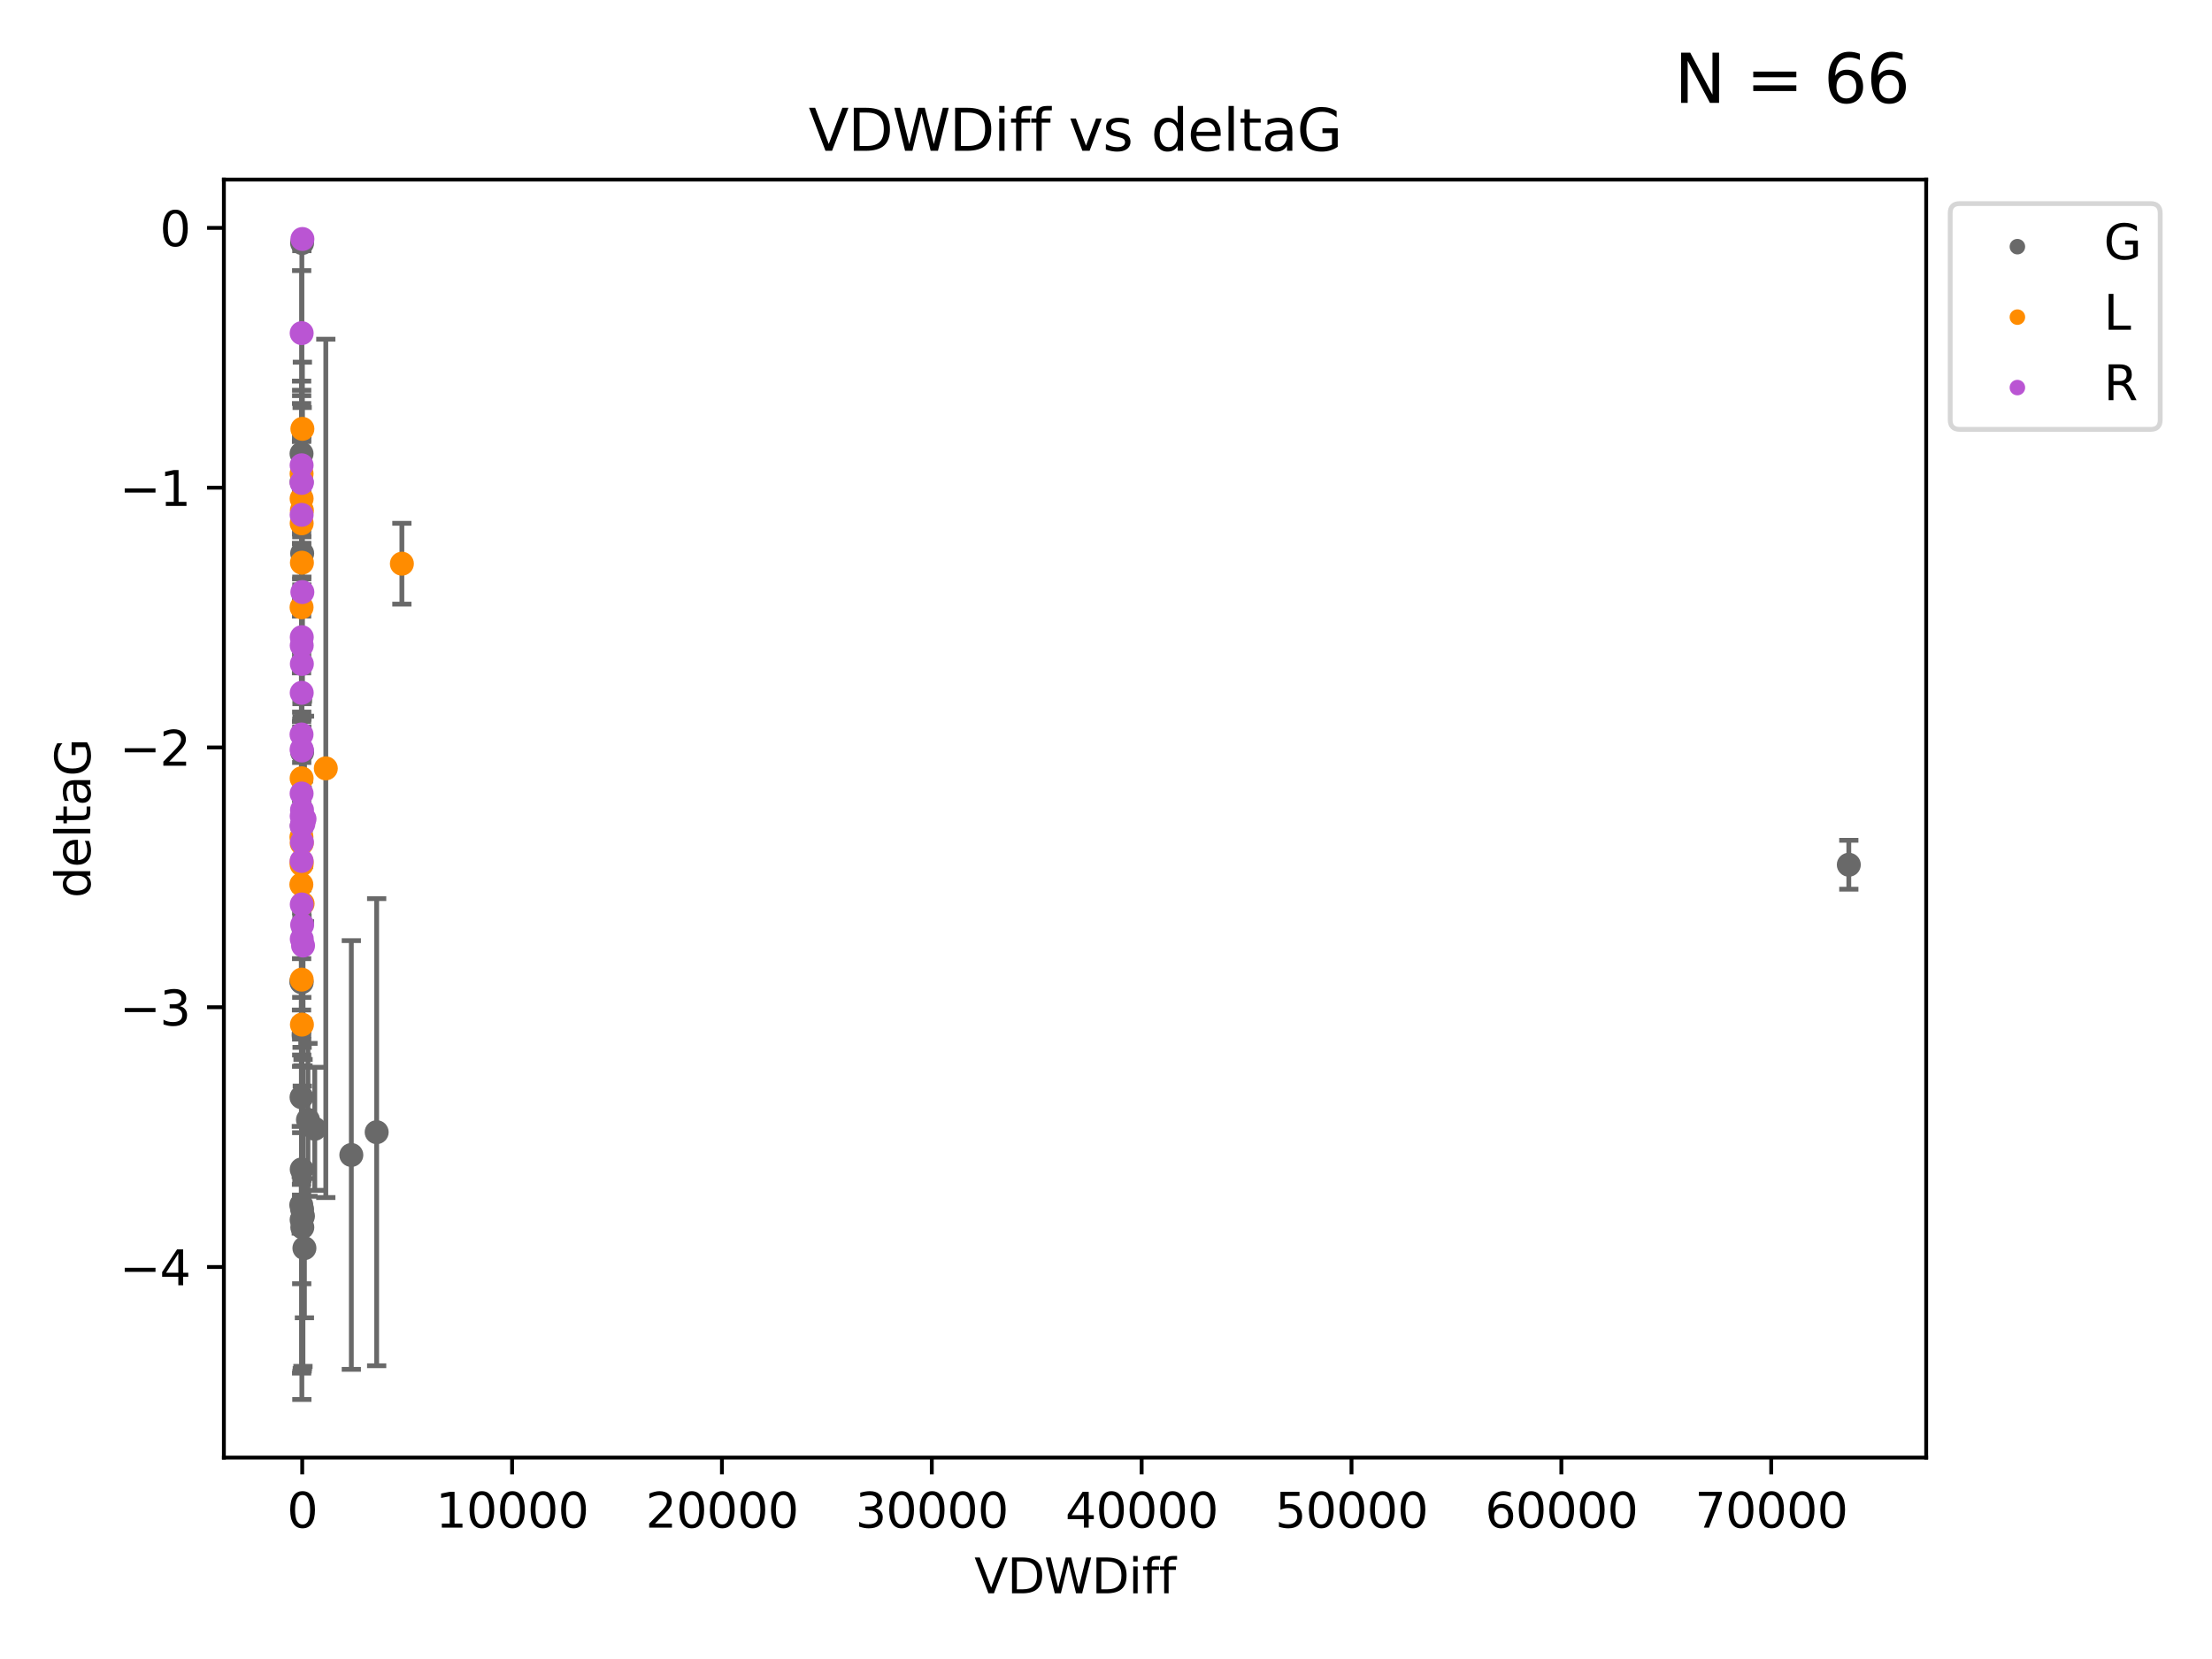 <?xml version="1.0" encoding="utf-8" standalone="no"?>
<!DOCTYPE svg PUBLIC "-//W3C//DTD SVG 1.1//EN"
  "http://www.w3.org/Graphics/SVG/1.1/DTD/svg11.dtd">
<svg xmlns:xlink="http://www.w3.org/1999/xlink" width="460.8pt" height="345.6pt" viewBox="0 0 460.8 345.6" xmlns="http://www.w3.org/2000/svg" version="1.1">
 <defs>
  <style type="text/css">*{stroke-linejoin: round; stroke-linecap: butt}</style>
 </defs>
 <g id="figure_1">
  <g id="patch_1">
   <path d="M 0 345.6 
L 460.8 345.6 
L 460.8 0 
L 0 0 
z
" style="fill: #ffffff"/>
  </g>
  <g id="axes_1">
   <g id="patch_2">
    <path d="M 46.64 303.64 
L 401.26 303.64 
L 401.26 37.411 
L 46.64 37.411 
z
" style="fill: #ffffff"/>
   </g>
   <g id="PathCollection_1">
    <defs>
     <path id="m467c3f2910" d="M 0 1.118 
C 0.297 1.118 0.581 1 0.791 0.791 
C 1 0.581 1.118 0.297 1.118 0 
C 1.118 -0.297 1 -0.581 0.791 -0.791 
C 0.581 -1 0.297 -1.118 0 -1.118 
C -0.297 -1.118 -0.581 -1 -0.791 -0.791 
C -1 -0.581 -1.118 -0.297 -1.118 0 
C -1.118 0.297 -1 0.581 -0.791 0.791 
C -0.581 1 -0.297 1.118 0 1.118 
z
" style="stroke: #696969"/>
    </defs>
    <g clip-path="url(#p89ec3c43a6)">
     <use xlink:href="#m467c3f2910" x="64.152" y="233.282" style="fill: #696969; stroke: #696969"/>
     <use xlink:href="#m467c3f2910" x="62.779" y="204.484" style="fill: #696969; stroke: #696969"/>
     <use xlink:href="#m467c3f2910" x="65.57" y="235.151" style="fill: #696969; stroke: #696969"/>
     <use xlink:href="#m467c3f2910" x="63.112" y="253.325" style="fill: #696969; stroke: #696969"/>
     <use xlink:href="#m467c3f2910" x="63.416" y="260.014" style="fill: #696969; stroke: #696969"/>
     <use xlink:href="#m467c3f2910" x="73.188" y="240.602" style="fill: #696969; stroke: #696969"/>
     <use xlink:href="#m467c3f2910" x="62.813" y="228.571" style="fill: #696969; stroke: #696969"/>
     <use xlink:href="#m467c3f2910" x="62.855" y="243.599" style="fill: #696969; stroke: #696969"/>
     <use xlink:href="#m467c3f2910" x="62.948" y="115.279" style="fill: #696969; stroke: #696969"/>
     <use xlink:href="#m467c3f2910" x="62.94" y="156.702" style="fill: #696969; stroke: #696969"/>
     <use xlink:href="#m467c3f2910" x="62.977" y="255.674" style="fill: #696969; stroke: #696969"/>
     <use xlink:href="#m467c3f2910" x="62.833" y="254.09" style="fill: #696969; stroke: #696969"/>
     <use xlink:href="#m467c3f2910" x="78.466" y="235.853" style="fill: #696969; stroke: #696969"/>
     <use xlink:href="#m467c3f2910" x="62.931" y="251.908" style="fill: #696969; stroke: #696969"/>
     <use xlink:href="#m467c3f2910" x="62.759" y="251.008" style="fill: #696969; stroke: #696969"/>
     <use xlink:href="#m467c3f2910" x="62.932" y="50.636" style="fill: #696969; stroke: #696969"/>
     <use xlink:href="#m467c3f2910" x="62.876" y="172.045" style="fill: #696969; stroke: #696969"/>
     <use xlink:href="#m467c3f2910" x="62.846" y="204.633" style="fill: #696969; stroke: #696969"/>
     <use xlink:href="#m467c3f2910" x="62.816" y="94.508" style="fill: #696969; stroke: #696969"/>
     <use xlink:href="#m467c3f2910" x="62.827" y="100.35" style="fill: #696969; stroke: #696969"/>
     <use xlink:href="#m467c3f2910" x="385.141" y="180.14" style="fill: #696969; stroke: #696969"/>
    </g>
   </g>
   <g id="PathCollection_2">
    <defs>
     <path id="m67532210cb" d="M 0 1.118 
C 0.297 1.118 0.581 1 0.791 0.791 
C 1 0.581 1.118 0.297 1.118 0 
C 1.118 -0.297 1 -0.581 0.791 -0.791 
C 0.581 -1 0.297 -1.118 0 -1.118 
C -0.297 -1.118 -0.581 -1 -0.791 -0.791 
C -1 -0.581 -1.118 -0.297 -1.118 0 
C -1.118 0.297 -1 0.581 -0.791 0.791 
C -0.581 1 -0.297 1.118 0 1.118 
z
" style="stroke: #ff8c00"/>
    </defs>
    <g clip-path="url(#p89ec3c43a6)">
     <use xlink:href="#m67532210cb" x="62.778" y="184.268" style="fill: #ff8c00; stroke: #ff8c00"/>
     <use xlink:href="#m67532210cb" x="62.894" y="213.444" style="fill: #ff8c00; stroke: #ff8c00"/>
     <use xlink:href="#m67532210cb" x="83.719" y="117.429" style="fill: #ff8c00; stroke: #ff8c00"/>
     <use xlink:href="#m67532210cb" x="62.839" y="179.535" style="fill: #ff8c00; stroke: #ff8c00"/>
     <use xlink:href="#m67532210cb" x="62.797" y="174.371" style="fill: #ff8c00; stroke: #ff8c00"/>
     <use xlink:href="#m67532210cb" x="62.832" y="180.092" style="fill: #ff8c00; stroke: #ff8c00"/>
     <use xlink:href="#m67532210cb" x="62.845" y="109.016" style="fill: #ff8c00; stroke: #ff8c00"/>
     <use xlink:href="#m67532210cb" x="62.823" y="126.509" style="fill: #ff8c00; stroke: #ff8c00"/>
     <use xlink:href="#m67532210cb" x="62.849" y="204.073" style="fill: #ff8c00; stroke: #ff8c00"/>
     <use xlink:href="#m67532210cb" x="62.832" y="103.871" style="fill: #ff8c00; stroke: #ff8c00"/>
     <use xlink:href="#m67532210cb" x="62.827" y="98.683" style="fill: #ff8c00; stroke: #ff8c00"/>
     <use xlink:href="#m67532210cb" x="62.895" y="117.223" style="fill: #ff8c00; stroke: #ff8c00"/>
     <use xlink:href="#m67532210cb" x="62.858" y="175.666" style="fill: #ff8c00; stroke: #ff8c00"/>
     <use xlink:href="#m67532210cb" x="62.888" y="106.319" style="fill: #ff8c00; stroke: #ff8c00"/>
     <use xlink:href="#m67532210cb" x="62.993" y="89.337" style="fill: #ff8c00; stroke: #ff8c00"/>
     <use xlink:href="#m67532210cb" x="62.833" y="162.128" style="fill: #ff8c00; stroke: #ff8c00"/>
     <use xlink:href="#m67532210cb" x="67.872" y="160.067" style="fill: #ff8c00; stroke: #ff8c00"/>
     <use xlink:href="#m67532210cb" x="63.04" y="188.245" style="fill: #ff8c00; stroke: #ff8c00"/>
    </g>
   </g>
   <g id="PathCollection_3">
    <defs>
     <path id="m5c0ee6f4f8" d="M 0 1.118 
C 0.297 1.118 0.581 1 0.791 0.791 
C 1 0.581 1.118 0.297 1.118 0 
C 1.118 -0.297 1 -0.581 0.791 -0.791 
C 0.581 -1 0.297 -1.118 0 -1.118 
C -0.297 -1.118 -0.581 -1 -0.791 -0.791 
C -1 -0.581 -1.118 -0.297 -1.118 0 
C -1.118 0.297 -1 0.581 -0.791 0.791 
C -0.581 1 -0.297 1.118 0 1.118 
z
" style="stroke: #ba55d3"/>
    </defs>
    <g clip-path="url(#p89ec3c43a6)">
     <use xlink:href="#m5c0ee6f4f8" x="62.854" y="172.105" style="fill: #ba55d3; stroke: #ba55d3"/>
     <use xlink:href="#m5c0ee6f4f8" x="62.988" y="123.342" style="fill: #ba55d3; stroke: #ba55d3"/>
     <use xlink:href="#m5c0ee6f4f8" x="62.865" y="132.734" style="fill: #ba55d3; stroke: #ba55d3"/>
     <use xlink:href="#m5c0ee6f4f8" x="62.816" y="153.003" style="fill: #ba55d3; stroke: #ba55d3"/>
     <use xlink:href="#m5c0ee6f4f8" x="62.89" y="156.341" style="fill: #ba55d3; stroke: #ba55d3"/>
     <use xlink:href="#m5c0ee6f4f8" x="62.862" y="188.415" style="fill: #ba55d3; stroke: #ba55d3"/>
     <use xlink:href="#m5c0ee6f4f8" x="62.843" y="69.395" style="fill: #ba55d3; stroke: #ba55d3"/>
     <use xlink:href="#m5c0ee6f4f8" x="62.998" y="49.788" style="fill: #ba55d3; stroke: #ba55d3"/>
     <use xlink:href="#m5c0ee6f4f8" x="62.882" y="171.886" style="fill: #ba55d3; stroke: #ba55d3"/>
     <use xlink:href="#m5c0ee6f4f8" x="62.914" y="168.733" style="fill: #ba55d3; stroke: #ba55d3"/>
     <use xlink:href="#m5c0ee6f4f8" x="62.882" y="138.304" style="fill: #ba55d3; stroke: #ba55d3"/>
     <use xlink:href="#m5c0ee6f4f8" x="62.872" y="100.491" style="fill: #ba55d3; stroke: #ba55d3"/>
     <use xlink:href="#m5c0ee6f4f8" x="62.947" y="192.669" style="fill: #ba55d3; stroke: #ba55d3"/>
     <use xlink:href="#m5c0ee6f4f8" x="62.865" y="195.602" style="fill: #ba55d3; stroke: #ba55d3"/>
     <use xlink:href="#m5c0ee6f4f8" x="62.831" y="165.305" style="fill: #ba55d3; stroke: #ba55d3"/>
     <use xlink:href="#m5c0ee6f4f8" x="62.835" y="107.252" style="fill: #ba55d3; stroke: #ba55d3"/>
     <use xlink:href="#m5c0ee6f4f8" x="62.829" y="179.36" style="fill: #ba55d3; stroke: #ba55d3"/>
     <use xlink:href="#m5c0ee6f4f8" x="62.832" y="96.924" style="fill: #ba55d3; stroke: #ba55d3"/>
     <use xlink:href="#m5c0ee6f4f8" x="62.844" y="100.603" style="fill: #ba55d3; stroke: #ba55d3"/>
     <use xlink:href="#m5c0ee6f4f8" x="63.436" y="170.59" style="fill: #ba55d3; stroke: #ba55d3"/>
     <use xlink:href="#m5c0ee6f4f8" x="62.853" y="144.327" style="fill: #ba55d3; stroke: #ba55d3"/>
     <use xlink:href="#m5c0ee6f4f8" x="62.846" y="170.009" style="fill: #ba55d3; stroke: #ba55d3"/>
     <use xlink:href="#m5c0ee6f4f8" x="62.904" y="175.435" style="fill: #ba55d3; stroke: #ba55d3"/>
     <use xlink:href="#m5c0ee6f4f8" x="63.198" y="171.621" style="fill: #ba55d3; stroke: #ba55d3"/>
     <use xlink:href="#m5c0ee6f4f8" x="62.844" y="156.074" style="fill: #ba55d3; stroke: #ba55d3"/>
     <use xlink:href="#m5c0ee6f4f8" x="62.854" y="134.47" style="fill: #ba55d3; stroke: #ba55d3"/>
     <use xlink:href="#m5c0ee6f4f8" x="63.13" y="196.977" style="fill: #ba55d3; stroke: #ba55d3"/>
    </g>
   </g>
   <g id="matplotlib.axis_1">
    <g id="xtick_1">
     <g id="line2d_1">
      <defs>
       <path id="mbd743d4c89" d="M 0 0 
L 0 3.5 
" style="stroke: #000000; stroke-width: 0.8"/>
      </defs>
      <g>
       <use xlink:href="#mbd743d4c89" x="62.959" y="303.64" style="stroke: #000000; stroke-width: 0.8"/>
      </g>
     </g>
     <g id="text_1">
      <!-- 0 -->
      <g transform="translate(59.778 318.238)scale(0.1 -0.1)">
       <defs>
        <path id="DejaVuSans-30" d="M 2034 4250 
Q 1547 4250 1301 3770 
Q 1056 3291 1056 2328 
Q 1056 1369 1301 889 
Q 1547 409 2034 409 
Q 2525 409 2770 889 
Q 3016 1369 3016 2328 
Q 3016 3291 2770 3770 
Q 2525 4250 2034 4250 
z
M 2034 4750 
Q 2819 4750 3233 4129 
Q 3647 3509 3647 2328 
Q 3647 1150 3233 529 
Q 2819 -91 2034 -91 
Q 1250 -91 836 529 
Q 422 1150 422 2328 
Q 422 3509 836 4129 
Q 1250 4750 2034 4750 
z
" transform="scale(0.016)"/>
       </defs>
       <use xlink:href="#DejaVuSans-30"/>
      </g>
     </g>
    </g>
    <g id="xtick_2">
     <g id="line2d_2">
      <g>
       <use xlink:href="#mbd743d4c89" x="106.676" y="303.64" style="stroke: #000000; stroke-width: 0.8"/>
      </g>
     </g>
     <g id="text_2">
      <!-- 10000 -->
      <g transform="translate(90.77 318.238)scale(0.1 -0.1)">
       <defs>
        <path id="DejaVuSans-31" d="M 794 531 
L 1825 531 
L 1825 4091 
L 703 3866 
L 703 4441 
L 1819 4666 
L 2450 4666 
L 2450 531 
L 3481 531 
L 3481 0 
L 794 0 
L 794 531 
z
" transform="scale(0.016)"/>
       </defs>
       <use xlink:href="#DejaVuSans-31"/>
       <use xlink:href="#DejaVuSans-30" x="63.623"/>
       <use xlink:href="#DejaVuSans-30" x="127.246"/>
       <use xlink:href="#DejaVuSans-30" x="190.869"/>
       <use xlink:href="#DejaVuSans-30" x="254.492"/>
      </g>
     </g>
    </g>
    <g id="xtick_3">
     <g id="line2d_3">
      <g>
       <use xlink:href="#mbd743d4c89" x="150.393" y="303.64" style="stroke: #000000; stroke-width: 0.8"/>
      </g>
     </g>
     <g id="text_3">
      <!-- 20000 -->
      <g transform="translate(134.486 318.238)scale(0.1 -0.1)">
       <defs>
        <path id="DejaVuSans-32" d="M 1228 531 
L 3431 531 
L 3431 0 
L 469 0 
L 469 531 
Q 828 903 1448 1529 
Q 2069 2156 2228 2338 
Q 2531 2678 2651 2914 
Q 2772 3150 2772 3378 
Q 2772 3750 2511 3984 
Q 2250 4219 1831 4219 
Q 1534 4219 1204 4116 
Q 875 4013 500 3803 
L 500 4441 
Q 881 4594 1212 4672 
Q 1544 4750 1819 4750 
Q 2544 4750 2975 4387 
Q 3406 4025 3406 3419 
Q 3406 3131 3298 2873 
Q 3191 2616 2906 2266 
Q 2828 2175 2409 1742 
Q 1991 1309 1228 531 
z
" transform="scale(0.016)"/>
       </defs>
       <use xlink:href="#DejaVuSans-32"/>
       <use xlink:href="#DejaVuSans-30" x="63.623"/>
       <use xlink:href="#DejaVuSans-30" x="127.246"/>
       <use xlink:href="#DejaVuSans-30" x="190.869"/>
       <use xlink:href="#DejaVuSans-30" x="254.492"/>
      </g>
     </g>
    </g>
    <g id="xtick_4">
     <g id="line2d_4">
      <g>
       <use xlink:href="#mbd743d4c89" x="194.11" y="303.64" style="stroke: #000000; stroke-width: 0.8"/>
      </g>
     </g>
     <g id="text_4">
      <!-- 30000 -->
      <g transform="translate(178.203 318.238)scale(0.1 -0.1)">
       <defs>
        <path id="DejaVuSans-33" d="M 2597 2516 
Q 3050 2419 3304 2112 
Q 3559 1806 3559 1356 
Q 3559 666 3084 287 
Q 2609 -91 1734 -91 
Q 1441 -91 1130 -33 
Q 819 25 488 141 
L 488 750 
Q 750 597 1062 519 
Q 1375 441 1716 441 
Q 2309 441 2620 675 
Q 2931 909 2931 1356 
Q 2931 1769 2642 2001 
Q 2353 2234 1838 2234 
L 1294 2234 
L 1294 2753 
L 1863 2753 
Q 2328 2753 2575 2939 
Q 2822 3125 2822 3475 
Q 2822 3834 2567 4026 
Q 2313 4219 1838 4219 
Q 1578 4219 1281 4162 
Q 984 4106 628 3988 
L 628 4550 
Q 988 4650 1302 4700 
Q 1616 4750 1894 4750 
Q 2613 4750 3031 4423 
Q 3450 4097 3450 3541 
Q 3450 3153 3228 2886 
Q 3006 2619 2597 2516 
z
" transform="scale(0.016)"/>
       </defs>
       <use xlink:href="#DejaVuSans-33"/>
       <use xlink:href="#DejaVuSans-30" x="63.623"/>
       <use xlink:href="#DejaVuSans-30" x="127.246"/>
       <use xlink:href="#DejaVuSans-30" x="190.869"/>
       <use xlink:href="#DejaVuSans-30" x="254.492"/>
      </g>
     </g>
    </g>
    <g id="xtick_5">
     <g id="line2d_5">
      <g>
       <use xlink:href="#mbd743d4c89" x="237.826" y="303.64" style="stroke: #000000; stroke-width: 0.8"/>
      </g>
     </g>
     <g id="text_5">
      <!-- 40000 -->
      <g transform="translate(221.92 318.238)scale(0.1 -0.1)">
       <defs>
        <path id="DejaVuSans-34" d="M 2419 4116 
L 825 1625 
L 2419 1625 
L 2419 4116 
z
M 2253 4666 
L 3047 4666 
L 3047 1625 
L 3713 1625 
L 3713 1100 
L 3047 1100 
L 3047 0 
L 2419 0 
L 2419 1100 
L 313 1100 
L 313 1709 
L 2253 4666 
z
" transform="scale(0.016)"/>
       </defs>
       <use xlink:href="#DejaVuSans-34"/>
       <use xlink:href="#DejaVuSans-30" x="63.623"/>
       <use xlink:href="#DejaVuSans-30" x="127.246"/>
       <use xlink:href="#DejaVuSans-30" x="190.869"/>
       <use xlink:href="#DejaVuSans-30" x="254.492"/>
      </g>
     </g>
    </g>
    <g id="xtick_6">
     <g id="line2d_6">
      <g>
       <use xlink:href="#mbd743d4c89" x="281.543" y="303.64" style="stroke: #000000; stroke-width: 0.8"/>
      </g>
     </g>
     <g id="text_6">
      <!-- 50000 -->
      <g transform="translate(265.637 318.238)scale(0.1 -0.1)">
       <defs>
        <path id="DejaVuSans-35" d="M 691 4666 
L 3169 4666 
L 3169 4134 
L 1269 4134 
L 1269 2991 
Q 1406 3038 1543 3061 
Q 1681 3084 1819 3084 
Q 2600 3084 3056 2656 
Q 3513 2228 3513 1497 
Q 3513 744 3044 326 
Q 2575 -91 1722 -91 
Q 1428 -91 1123 -41 
Q 819 9 494 109 
L 494 744 
Q 775 591 1075 516 
Q 1375 441 1709 441 
Q 2250 441 2565 725 
Q 2881 1009 2881 1497 
Q 2881 1984 2565 2268 
Q 2250 2553 1709 2553 
Q 1456 2553 1204 2497 
Q 953 2441 691 2322 
L 691 4666 
z
" transform="scale(0.016)"/>
       </defs>
       <use xlink:href="#DejaVuSans-35"/>
       <use xlink:href="#DejaVuSans-30" x="63.623"/>
       <use xlink:href="#DejaVuSans-30" x="127.246"/>
       <use xlink:href="#DejaVuSans-30" x="190.869"/>
       <use xlink:href="#DejaVuSans-30" x="254.492"/>
      </g>
     </g>
    </g>
    <g id="xtick_7">
     <g id="line2d_7">
      <g>
       <use xlink:href="#mbd743d4c89" x="325.26" y="303.64" style="stroke: #000000; stroke-width: 0.8"/>
      </g>
     </g>
     <g id="text_7">
      <!-- 60000 -->
      <g transform="translate(309.354 318.238)scale(0.1 -0.1)">
       <defs>
        <path id="DejaVuSans-36" d="M 2113 2584 
Q 1688 2584 1439 2293 
Q 1191 2003 1191 1497 
Q 1191 994 1439 701 
Q 1688 409 2113 409 
Q 2538 409 2786 701 
Q 3034 994 3034 1497 
Q 3034 2003 2786 2293 
Q 2538 2584 2113 2584 
z
M 3366 4563 
L 3366 3988 
Q 3128 4100 2886 4159 
Q 2644 4219 2406 4219 
Q 1781 4219 1451 3797 
Q 1122 3375 1075 2522 
Q 1259 2794 1537 2939 
Q 1816 3084 2150 3084 
Q 2853 3084 3261 2657 
Q 3669 2231 3669 1497 
Q 3669 778 3244 343 
Q 2819 -91 2113 -91 
Q 1303 -91 875 529 
Q 447 1150 447 2328 
Q 447 3434 972 4092 
Q 1497 4750 2381 4750 
Q 2619 4750 2861 4703 
Q 3103 4656 3366 4563 
z
" transform="scale(0.016)"/>
       </defs>
       <use xlink:href="#DejaVuSans-36"/>
       <use xlink:href="#DejaVuSans-30" x="63.623"/>
       <use xlink:href="#DejaVuSans-30" x="127.246"/>
       <use xlink:href="#DejaVuSans-30" x="190.869"/>
       <use xlink:href="#DejaVuSans-30" x="254.492"/>
      </g>
     </g>
    </g>
    <g id="xtick_8">
     <g id="line2d_8">
      <g>
       <use xlink:href="#mbd743d4c89" x="368.977" y="303.64" style="stroke: #000000; stroke-width: 0.8"/>
      </g>
     </g>
     <g id="text_8">
      <!-- 70000 -->
      <g transform="translate(353.071 318.238)scale(0.1 -0.1)">
       <defs>
        <path id="DejaVuSans-37" d="M 525 4666 
L 3525 4666 
L 3525 4397 
L 1831 0 
L 1172 0 
L 2766 4134 
L 525 4134 
L 525 4666 
z
" transform="scale(0.016)"/>
       </defs>
       <use xlink:href="#DejaVuSans-37"/>
       <use xlink:href="#DejaVuSans-30" x="63.623"/>
       <use xlink:href="#DejaVuSans-30" x="127.246"/>
       <use xlink:href="#DejaVuSans-30" x="190.869"/>
       <use xlink:href="#DejaVuSans-30" x="254.492"/>
      </g>
     </g>
    </g>
    <g id="text_9">
     <!-- VDWDiff -->
     <g transform="translate(202.977 331.917)scale(0.1 -0.1)">
      <defs>
       <path id="DejaVuSans-56" d="M 1831 0 
L 50 4666 
L 709 4666 
L 2188 738 
L 3669 4666 
L 4325 4666 
L 2547 0 
L 1831 0 
z
" transform="scale(0.016)"/>
       <path id="DejaVuSans-44" d="M 1259 4147 
L 1259 519 
L 2022 519 
Q 2988 519 3436 956 
Q 3884 1394 3884 2338 
Q 3884 3275 3436 3711 
Q 2988 4147 2022 4147 
L 1259 4147 
z
M 628 4666 
L 1925 4666 
Q 3281 4666 3915 4102 
Q 4550 3538 4550 2338 
Q 4550 1131 3912 565 
Q 3275 0 1925 0 
L 628 0 
L 628 4666 
z
" transform="scale(0.016)"/>
       <path id="DejaVuSans-57" d="M 213 4666 
L 850 4666 
L 1831 722 
L 2809 4666 
L 3519 4666 
L 4500 722 
L 5478 4666 
L 6119 4666 
L 4947 0 
L 4153 0 
L 3169 4050 
L 2175 0 
L 1381 0 
L 213 4666 
z
" transform="scale(0.016)"/>
       <path id="DejaVuSans-69" d="M 603 3500 
L 1178 3500 
L 1178 0 
L 603 0 
L 603 3500 
z
M 603 4863 
L 1178 4863 
L 1178 4134 
L 603 4134 
L 603 4863 
z
" transform="scale(0.016)"/>
       <path id="DejaVuSans-66" d="M 2375 4863 
L 2375 4384 
L 1825 4384 
Q 1516 4384 1395 4259 
Q 1275 4134 1275 3809 
L 1275 3500 
L 2222 3500 
L 2222 3053 
L 1275 3053 
L 1275 0 
L 697 0 
L 697 3053 
L 147 3053 
L 147 3500 
L 697 3500 
L 697 3744 
Q 697 4328 969 4595 
Q 1241 4863 1831 4863 
L 2375 4863 
z
" transform="scale(0.016)"/>
      </defs>
      <use xlink:href="#DejaVuSans-56"/>
      <use xlink:href="#DejaVuSans-44" x="68.408"/>
      <use xlink:href="#DejaVuSans-57" x="145.41"/>
      <use xlink:href="#DejaVuSans-44" x="244.287"/>
      <use xlink:href="#DejaVuSans-69" x="321.289"/>
      <use xlink:href="#DejaVuSans-66" x="349.072"/>
      <use xlink:href="#DejaVuSans-66" x="384.277"/>
     </g>
    </g>
   </g>
   <g id="matplotlib.axis_2">
    <g id="ytick_1">
     <g id="line2d_9">
      <defs>
       <path id="mc36c00aac8" d="M 0 0 
L -3.5 0 
" style="stroke: #000000; stroke-width: 0.8"/>
      </defs>
      <g>
       <use xlink:href="#mc36c00aac8" x="46.64" y="263.938" style="stroke: #000000; stroke-width: 0.8"/>
      </g>
     </g>
     <g id="text_10">
      <!-- −4 -->
      <g transform="translate(24.898 267.738)scale(0.1 -0.1)">
       <defs>
        <path id="DejaVuSans-2212" d="M 678 2272 
L 4684 2272 
L 4684 1741 
L 678 1741 
L 678 2272 
z
" transform="scale(0.016)"/>
       </defs>
       <use xlink:href="#DejaVuSans-2212"/>
       <use xlink:href="#DejaVuSans-34" x="83.789"/>
      </g>
     </g>
    </g>
    <g id="ytick_2">
     <g id="line2d_10">
      <g>
       <use xlink:href="#mc36c00aac8" x="46.64" y="209.823" style="stroke: #000000; stroke-width: 0.8"/>
      </g>
     </g>
     <g id="text_11">
      <!-- −3 -->
      <g transform="translate(24.898 213.622)scale(0.1 -0.1)">
       <use xlink:href="#DejaVuSans-2212"/>
       <use xlink:href="#DejaVuSans-33" x="83.789"/>
      </g>
     </g>
    </g>
    <g id="ytick_3">
     <g id="line2d_11">
      <g>
       <use xlink:href="#mc36c00aac8" x="46.64" y="155.708" style="stroke: #000000; stroke-width: 0.8"/>
      </g>
     </g>
     <g id="text_12">
      <!-- −2 -->
      <g transform="translate(24.898 159.507)scale(0.1 -0.1)">
       <use xlink:href="#DejaVuSans-2212"/>
       <use xlink:href="#DejaVuSans-32" x="83.789"/>
      </g>
     </g>
    </g>
    <g id="ytick_4">
     <g id="line2d_12">
      <g>
       <use xlink:href="#mc36c00aac8" x="46.64" y="101.593" style="stroke: #000000; stroke-width: 0.8"/>
      </g>
     </g>
     <g id="text_13">
      <!-- −1 -->
      <g transform="translate(24.898 105.392)scale(0.1 -0.1)">
       <use xlink:href="#DejaVuSans-2212"/>
       <use xlink:href="#DejaVuSans-31" x="83.789"/>
      </g>
     </g>
    </g>
    <g id="ytick_5">
     <g id="line2d_13">
      <g>
       <use xlink:href="#mc36c00aac8" x="46.64" y="47.477" style="stroke: #000000; stroke-width: 0.8"/>
      </g>
     </g>
     <g id="text_14">
      <!-- 0 -->
      <g transform="translate(33.278 51.277)scale(0.1 -0.1)">
       <use xlink:href="#DejaVuSans-30"/>
      </g>
     </g>
    </g>
    <g id="text_15">
     <!-- deltaG -->
     <g transform="translate(18.818 187.064)rotate(-90)scale(0.1 -0.1)">
      <defs>
       <path id="DejaVuSans-64" d="M 2906 2969 
L 2906 4863 
L 3481 4863 
L 3481 0 
L 2906 0 
L 2906 525 
Q 2725 213 2448 61 
Q 2172 -91 1784 -91 
Q 1150 -91 751 415 
Q 353 922 353 1747 
Q 353 2572 751 3078 
Q 1150 3584 1784 3584 
Q 2172 3584 2448 3432 
Q 2725 3281 2906 2969 
z
M 947 1747 
Q 947 1113 1208 752 
Q 1469 391 1925 391 
Q 2381 391 2643 752 
Q 2906 1113 2906 1747 
Q 2906 2381 2643 2742 
Q 2381 3103 1925 3103 
Q 1469 3103 1208 2742 
Q 947 2381 947 1747 
z
" transform="scale(0.016)"/>
       <path id="DejaVuSans-65" d="M 3597 1894 
L 3597 1613 
L 953 1613 
Q 991 1019 1311 708 
Q 1631 397 2203 397 
Q 2534 397 2845 478 
Q 3156 559 3463 722 
L 3463 178 
Q 3153 47 2828 -22 
Q 2503 -91 2169 -91 
Q 1331 -91 842 396 
Q 353 884 353 1716 
Q 353 2575 817 3079 
Q 1281 3584 2069 3584 
Q 2775 3584 3186 3129 
Q 3597 2675 3597 1894 
z
M 3022 2063 
Q 3016 2534 2758 2815 
Q 2500 3097 2075 3097 
Q 1594 3097 1305 2825 
Q 1016 2553 972 2059 
L 3022 2063 
z
" transform="scale(0.016)"/>
       <path id="DejaVuSans-6c" d="M 603 4863 
L 1178 4863 
L 1178 0 
L 603 0 
L 603 4863 
z
" transform="scale(0.016)"/>
       <path id="DejaVuSans-74" d="M 1172 4494 
L 1172 3500 
L 2356 3500 
L 2356 3053 
L 1172 3053 
L 1172 1153 
Q 1172 725 1289 603 
Q 1406 481 1766 481 
L 2356 481 
L 2356 0 
L 1766 0 
Q 1100 0 847 248 
Q 594 497 594 1153 
L 594 3053 
L 172 3053 
L 172 3500 
L 594 3500 
L 594 4494 
L 1172 4494 
z
" transform="scale(0.016)"/>
       <path id="DejaVuSans-61" d="M 2194 1759 
Q 1497 1759 1228 1600 
Q 959 1441 959 1056 
Q 959 750 1161 570 
Q 1363 391 1709 391 
Q 2188 391 2477 730 
Q 2766 1069 2766 1631 
L 2766 1759 
L 2194 1759 
z
M 3341 1997 
L 3341 0 
L 2766 0 
L 2766 531 
Q 2569 213 2275 61 
Q 1981 -91 1556 -91 
Q 1019 -91 701 211 
Q 384 513 384 1019 
Q 384 1609 779 1909 
Q 1175 2209 1959 2209 
L 2766 2209 
L 2766 2266 
Q 2766 2663 2505 2880 
Q 2244 3097 1772 3097 
Q 1472 3097 1187 3025 
Q 903 2953 641 2809 
L 641 3341 
Q 956 3463 1253 3523 
Q 1550 3584 1831 3584 
Q 2591 3584 2966 3190 
Q 3341 2797 3341 1997 
z
" transform="scale(0.016)"/>
       <path id="DejaVuSans-47" d="M 3809 666 
L 3809 1919 
L 2778 1919 
L 2778 2438 
L 4434 2438 
L 4434 434 
Q 4069 175 3628 42 
Q 3188 -91 2688 -91 
Q 1594 -91 976 548 
Q 359 1188 359 2328 
Q 359 3472 976 4111 
Q 1594 4750 2688 4750 
Q 3144 4750 3555 4637 
Q 3966 4525 4313 4306 
L 4313 3634 
Q 3963 3931 3569 4081 
Q 3175 4231 2741 4231 
Q 1884 4231 1454 3753 
Q 1025 3275 1025 2328 
Q 1025 1384 1454 906 
Q 1884 428 2741 428 
Q 3075 428 3337 486 
Q 3600 544 3809 666 
z
" transform="scale(0.016)"/>
      </defs>
      <use xlink:href="#DejaVuSans-64"/>
      <use xlink:href="#DejaVuSans-65" x="63.477"/>
      <use xlink:href="#DejaVuSans-6c" x="125"/>
      <use xlink:href="#DejaVuSans-74" x="152.783"/>
      <use xlink:href="#DejaVuSans-61" x="191.992"/>
      <use xlink:href="#DejaVuSans-47" x="253.271"/>
     </g>
    </g>
   </g>
   <g id="LineCollection_1">
    <path d="M 64.152 249.209 
L 64.152 217.354 
" clip-path="url(#p89ec3c43a6)" style="fill: none; stroke: #696969"/>
    <path d="M 62.779 215.446 
L 62.779 193.522 
" clip-path="url(#p89ec3c43a6)" style="fill: none; stroke: #696969"/>
    <path d="M 65.57 247.97 
L 65.57 222.332 
" clip-path="url(#p89ec3c43a6)" style="fill: none; stroke: #696969"/>
    <path d="M 63.112 284.638 
L 63.112 222.012 
" clip-path="url(#p89ec3c43a6)" style="fill: none; stroke: #696969"/>
    <path d="M 63.416 274.518 
L 63.416 245.511 
" clip-path="url(#p89ec3c43a6)" style="fill: none; stroke: #696969"/>
    <path d="M 73.188 285.256 
L 73.188 195.949 
" clip-path="url(#p89ec3c43a6)" style="fill: none; stroke: #696969"/>
    <path d="M 62.813 246.739 
L 62.813 210.403 
" clip-path="url(#p89ec3c43a6)" style="fill: none; stroke: #696969"/>
    <path d="M 62.855 267.424 
L 62.855 219.775 
" clip-path="url(#p89ec3c43a6)" style="fill: none; stroke: #696969"/>
    <path d="M 62.948 145.652 
L 62.948 84.907 
" clip-path="url(#p89ec3c43a6)" style="fill: none; stroke: #696969"/>
    <path d="M 62.94 164.137 
L 62.94 149.267 
" clip-path="url(#p89ec3c43a6)" style="fill: none; stroke: #696969"/>
    <path d="M 62.977 285.1 
L 62.977 226.248 
" clip-path="url(#p89ec3c43a6)" style="fill: none; stroke: #696969"/>
    <path d="M 62.833 286.042 
L 62.833 222.138 
" clip-path="url(#p89ec3c43a6)" style="fill: none; stroke: #696969"/>
    <path d="M 78.466 284.507 
L 78.466 187.199 
" clip-path="url(#p89ec3c43a6)" style="fill: none; stroke: #696969"/>
    <path d="M 62.931 285.629 
L 62.931 218.186 
" clip-path="url(#p89ec3c43a6)" style="fill: none; stroke: #696969"/>
    <path d="M 62.759 256.894 
L 62.759 245.122 
" clip-path="url(#p89ec3c43a6)" style="fill: none; stroke: #696969"/>
    <path d="M 62.932 51.443 
L 62.932 49.829 
" clip-path="url(#p89ec3c43a6)" style="fill: none; stroke: #696969"/>
    <path d="M 62.876 192.648 
L 62.876 151.442 
" clip-path="url(#p89ec3c43a6)" style="fill: none; stroke: #696969"/>
    <path d="M 62.846 216.469 
L 62.846 192.797 
" clip-path="url(#p89ec3c43a6)" style="fill: none; stroke: #696969"/>
    <path d="M 62.816 97.035 
L 62.816 91.981 
" clip-path="url(#p89ec3c43a6)" style="fill: none; stroke: #696969"/>
    <path d="M 62.827 106.847 
L 62.827 93.853 
" clip-path="url(#p89ec3c43a6)" style="fill: none; stroke: #696969"/>
    <path d="M 385.141 185.233 
L 385.141 175.048 
" clip-path="url(#p89ec3c43a6)" style="fill: none; stroke: #696969"/>
   </g>
   <g id="line2d_14">
    <defs>
     <path id="m67fd9f9fd0" d="M 2 0 
L -2 -0 
" style="stroke: #696969"/>
    </defs>
    <g clip-path="url(#p89ec3c43a6)">
     <use xlink:href="#m67fd9f9fd0" x="64.152" y="249.209" style="fill: #696969; stroke: #696969"/>
     <use xlink:href="#m67fd9f9fd0" x="62.779" y="215.446" style="fill: #696969; stroke: #696969"/>
     <use xlink:href="#m67fd9f9fd0" x="65.57" y="247.97" style="fill: #696969; stroke: #696969"/>
     <use xlink:href="#m67fd9f9fd0" x="63.112" y="284.638" style="fill: #696969; stroke: #696969"/>
     <use xlink:href="#m67fd9f9fd0" x="63.416" y="274.518" style="fill: #696969; stroke: #696969"/>
     <use xlink:href="#m67fd9f9fd0" x="73.188" y="285.256" style="fill: #696969; stroke: #696969"/>
     <use xlink:href="#m67fd9f9fd0" x="62.813" y="246.739" style="fill: #696969; stroke: #696969"/>
     <use xlink:href="#m67fd9f9fd0" x="62.855" y="267.424" style="fill: #696969; stroke: #696969"/>
     <use xlink:href="#m67fd9f9fd0" x="62.948" y="145.652" style="fill: #696969; stroke: #696969"/>
     <use xlink:href="#m67fd9f9fd0" x="62.94" y="164.137" style="fill: #696969; stroke: #696969"/>
     <use xlink:href="#m67fd9f9fd0" x="62.977" y="285.1" style="fill: #696969; stroke: #696969"/>
     <use xlink:href="#m67fd9f9fd0" x="62.833" y="286.042" style="fill: #696969; stroke: #696969"/>
     <use xlink:href="#m67fd9f9fd0" x="78.466" y="284.507" style="fill: #696969; stroke: #696969"/>
     <use xlink:href="#m67fd9f9fd0" x="62.931" y="285.629" style="fill: #696969; stroke: #696969"/>
     <use xlink:href="#m67fd9f9fd0" x="62.759" y="256.894" style="fill: #696969; stroke: #696969"/>
     <use xlink:href="#m67fd9f9fd0" x="62.932" y="51.443" style="fill: #696969; stroke: #696969"/>
     <use xlink:href="#m67fd9f9fd0" x="62.876" y="192.648" style="fill: #696969; stroke: #696969"/>
     <use xlink:href="#m67fd9f9fd0" x="62.846" y="216.469" style="fill: #696969; stroke: #696969"/>
     <use xlink:href="#m67fd9f9fd0" x="62.816" y="97.035" style="fill: #696969; stroke: #696969"/>
     <use xlink:href="#m67fd9f9fd0" x="62.827" y="106.847" style="fill: #696969; stroke: #696969"/>
     <use xlink:href="#m67fd9f9fd0" x="385.141" y="185.233" style="fill: #696969; stroke: #696969"/>
    </g>
   </g>
   <g id="line2d_15">
    <g clip-path="url(#p89ec3c43a6)">
     <use xlink:href="#m67fd9f9fd0" x="64.152" y="217.354" style="fill: #696969; stroke: #696969"/>
     <use xlink:href="#m67fd9f9fd0" x="62.779" y="193.522" style="fill: #696969; stroke: #696969"/>
     <use xlink:href="#m67fd9f9fd0" x="65.57" y="222.332" style="fill: #696969; stroke: #696969"/>
     <use xlink:href="#m67fd9f9fd0" x="63.112" y="222.012" style="fill: #696969; stroke: #696969"/>
     <use xlink:href="#m67fd9f9fd0" x="63.416" y="245.511" style="fill: #696969; stroke: #696969"/>
     <use xlink:href="#m67fd9f9fd0" x="73.188" y="195.949" style="fill: #696969; stroke: #696969"/>
     <use xlink:href="#m67fd9f9fd0" x="62.813" y="210.403" style="fill: #696969; stroke: #696969"/>
     <use xlink:href="#m67fd9f9fd0" x="62.855" y="219.775" style="fill: #696969; stroke: #696969"/>
     <use xlink:href="#m67fd9f9fd0" x="62.948" y="84.907" style="fill: #696969; stroke: #696969"/>
     <use xlink:href="#m67fd9f9fd0" x="62.94" y="149.267" style="fill: #696969; stroke: #696969"/>
     <use xlink:href="#m67fd9f9fd0" x="62.977" y="226.248" style="fill: #696969; stroke: #696969"/>
     <use xlink:href="#m67fd9f9fd0" x="62.833" y="222.138" style="fill: #696969; stroke: #696969"/>
     <use xlink:href="#m67fd9f9fd0" x="78.466" y="187.199" style="fill: #696969; stroke: #696969"/>
     <use xlink:href="#m67fd9f9fd0" x="62.931" y="218.186" style="fill: #696969; stroke: #696969"/>
     <use xlink:href="#m67fd9f9fd0" x="62.759" y="245.122" style="fill: #696969; stroke: #696969"/>
     <use xlink:href="#m67fd9f9fd0" x="62.932" y="49.829" style="fill: #696969; stroke: #696969"/>
     <use xlink:href="#m67fd9f9fd0" x="62.876" y="151.442" style="fill: #696969; stroke: #696969"/>
     <use xlink:href="#m67fd9f9fd0" x="62.846" y="192.797" style="fill: #696969; stroke: #696969"/>
     <use xlink:href="#m67fd9f9fd0" x="62.816" y="91.981" style="fill: #696969; stroke: #696969"/>
     <use xlink:href="#m67fd9f9fd0" x="62.827" y="93.853" style="fill: #696969; stroke: #696969"/>
     <use xlink:href="#m67fd9f9fd0" x="385.141" y="175.048" style="fill: #696969; stroke: #696969"/>
    </g>
   </g>
   <g id="LineCollection_2">
    <path d="M 62.778 234.652 
L 62.778 133.883 
" clip-path="url(#p89ec3c43a6)" style="fill: none; stroke: #696969"/>
    <path d="M 62.894 245.889 
L 62.894 181 
" clip-path="url(#p89ec3c43a6)" style="fill: none; stroke: #696969"/>
    <path d="M 83.719 125.844 
L 83.719 109.015 
" clip-path="url(#p89ec3c43a6)" style="fill: none; stroke: #696969"/>
    <path d="M 62.839 192.318 
L 62.839 166.751 
" clip-path="url(#p89ec3c43a6)" style="fill: none; stroke: #696969"/>
    <path d="M 62.797 215.819 
L 62.797 132.923 
" clip-path="url(#p89ec3c43a6)" style="fill: none; stroke: #696969"/>
    <path d="M 62.832 248.952 
L 62.832 111.233 
" clip-path="url(#p89ec3c43a6)" style="fill: none; stroke: #696969"/>
    <path d="M 62.845 136.734 
L 62.845 81.298 
" clip-path="url(#p89ec3c43a6)" style="fill: none; stroke: #696969"/>
    <path d="M 62.823 150.311 
L 62.823 102.707 
" clip-path="url(#p89ec3c43a6)" style="fill: none; stroke: #696969"/>
    <path d="M 62.849 235.962 
L 62.849 172.185 
" clip-path="url(#p89ec3c43a6)" style="fill: none; stroke: #696969"/>
    <path d="M 62.832 128.351 
L 62.832 79.392 
" clip-path="url(#p89ec3c43a6)" style="fill: none; stroke: #696969"/>
    <path d="M 62.827 113.309 
L 62.827 84.058 
" clip-path="url(#p89ec3c43a6)" style="fill: none; stroke: #696969"/>
    <path d="M 62.895 139.293 
L 62.895 95.154 
" clip-path="url(#p89ec3c43a6)" style="fill: none; stroke: #696969"/>
    <path d="M 62.858 190.178 
L 62.858 161.155 
" clip-path="url(#p89ec3c43a6)" style="fill: none; stroke: #696969"/>
    <path d="M 62.888 121.839 
L 62.888 90.799 
" clip-path="url(#p89ec3c43a6)" style="fill: none; stroke: #696969"/>
    <path d="M 62.993 103.226 
L 62.993 75.447 
" clip-path="url(#p89ec3c43a6)" style="fill: none; stroke: #696969"/>
    <path d="M 62.833 199.705 
L 62.833 124.551 
" clip-path="url(#p89ec3c43a6)" style="fill: none; stroke: #696969"/>
    <path d="M 67.872 249.469 
L 67.872 70.666 
" clip-path="url(#p89ec3c43a6)" style="fill: none; stroke: #696969"/>
    <path d="M 63.04 192.283 
L 63.04 184.206 
" clip-path="url(#p89ec3c43a6)" style="fill: none; stroke: #696969"/>
   </g>
   <g id="line2d_16">
    <g clip-path="url(#p89ec3c43a6)">
     <use xlink:href="#m67fd9f9fd0" x="62.778" y="234.652" style="fill: #696969; stroke: #696969"/>
     <use xlink:href="#m67fd9f9fd0" x="62.894" y="245.889" style="fill: #696969; stroke: #696969"/>
     <use xlink:href="#m67fd9f9fd0" x="83.719" y="125.844" style="fill: #696969; stroke: #696969"/>
     <use xlink:href="#m67fd9f9fd0" x="62.839" y="192.318" style="fill: #696969; stroke: #696969"/>
     <use xlink:href="#m67fd9f9fd0" x="62.797" y="215.819" style="fill: #696969; stroke: #696969"/>
     <use xlink:href="#m67fd9f9fd0" x="62.832" y="248.952" style="fill: #696969; stroke: #696969"/>
     <use xlink:href="#m67fd9f9fd0" x="62.845" y="136.734" style="fill: #696969; stroke: #696969"/>
     <use xlink:href="#m67fd9f9fd0" x="62.823" y="150.311" style="fill: #696969; stroke: #696969"/>
     <use xlink:href="#m67fd9f9fd0" x="62.849" y="235.962" style="fill: #696969; stroke: #696969"/>
     <use xlink:href="#m67fd9f9fd0" x="62.832" y="128.351" style="fill: #696969; stroke: #696969"/>
     <use xlink:href="#m67fd9f9fd0" x="62.827" y="113.309" style="fill: #696969; stroke: #696969"/>
     <use xlink:href="#m67fd9f9fd0" x="62.895" y="139.293" style="fill: #696969; stroke: #696969"/>
     <use xlink:href="#m67fd9f9fd0" x="62.858" y="190.178" style="fill: #696969; stroke: #696969"/>
     <use xlink:href="#m67fd9f9fd0" x="62.888" y="121.839" style="fill: #696969; stroke: #696969"/>
     <use xlink:href="#m67fd9f9fd0" x="62.993" y="103.226" style="fill: #696969; stroke: #696969"/>
     <use xlink:href="#m67fd9f9fd0" x="62.833" y="199.705" style="fill: #696969; stroke: #696969"/>
     <use xlink:href="#m67fd9f9fd0" x="67.872" y="249.469" style="fill: #696969; stroke: #696969"/>
     <use xlink:href="#m67fd9f9fd0" x="63.04" y="192.283" style="fill: #696969; stroke: #696969"/>
    </g>
   </g>
   <g id="line2d_17">
    <g clip-path="url(#p89ec3c43a6)">
     <use xlink:href="#m67fd9f9fd0" x="62.778" y="133.883" style="fill: #696969; stroke: #696969"/>
     <use xlink:href="#m67fd9f9fd0" x="62.894" y="181" style="fill: #696969; stroke: #696969"/>
     <use xlink:href="#m67fd9f9fd0" x="83.719" y="109.015" style="fill: #696969; stroke: #696969"/>
     <use xlink:href="#m67fd9f9fd0" x="62.839" y="166.751" style="fill: #696969; stroke: #696969"/>
     <use xlink:href="#m67fd9f9fd0" x="62.797" y="132.923" style="fill: #696969; stroke: #696969"/>
     <use xlink:href="#m67fd9f9fd0" x="62.832" y="111.233" style="fill: #696969; stroke: #696969"/>
     <use xlink:href="#m67fd9f9fd0" x="62.845" y="81.298" style="fill: #696969; stroke: #696969"/>
     <use xlink:href="#m67fd9f9fd0" x="62.823" y="102.707" style="fill: #696969; stroke: #696969"/>
     <use xlink:href="#m67fd9f9fd0" x="62.849" y="172.185" style="fill: #696969; stroke: #696969"/>
     <use xlink:href="#m67fd9f9fd0" x="62.832" y="79.392" style="fill: #696969; stroke: #696969"/>
     <use xlink:href="#m67fd9f9fd0" x="62.827" y="84.058" style="fill: #696969; stroke: #696969"/>
     <use xlink:href="#m67fd9f9fd0" x="62.895" y="95.154" style="fill: #696969; stroke: #696969"/>
     <use xlink:href="#m67fd9f9fd0" x="62.858" y="161.155" style="fill: #696969; stroke: #696969"/>
     <use xlink:href="#m67fd9f9fd0" x="62.888" y="90.799" style="fill: #696969; stroke: #696969"/>
     <use xlink:href="#m67fd9f9fd0" x="62.993" y="75.447" style="fill: #696969; stroke: #696969"/>
     <use xlink:href="#m67fd9f9fd0" x="62.833" y="124.551" style="fill: #696969; stroke: #696969"/>
     <use xlink:href="#m67fd9f9fd0" x="67.872" y="70.666" style="fill: #696969; stroke: #696969"/>
     <use xlink:href="#m67fd9f9fd0" x="63.04" y="184.206" style="fill: #696969; stroke: #696969"/>
    </g>
   </g>
   <g id="LineCollection_3">
    <path d="M 62.854 185.371 
L 62.854 158.839 
" clip-path="url(#p89ec3c43a6)" style="fill: none; stroke: #696969"/>
    <path d="M 62.988 146.077 
L 62.988 100.607 
" clip-path="url(#p89ec3c43a6)" style="fill: none; stroke: #696969"/>
    <path d="M 62.865 157.145 
L 62.865 108.324 
" clip-path="url(#p89ec3c43a6)" style="fill: none; stroke: #696969"/>
    <path d="M 62.816 165.831 
L 62.816 140.176 
" clip-path="url(#p89ec3c43a6)" style="fill: none; stroke: #696969"/>
    <path d="M 62.89 162.836 
L 62.89 149.846 
" clip-path="url(#p89ec3c43a6)" style="fill: none; stroke: #696969"/>
    <path d="M 62.862 207.773 
L 62.862 169.058 
" clip-path="url(#p89ec3c43a6)" style="fill: none; stroke: #696969"/>
    <path d="M 62.843 82.419 
L 62.843 56.371 
" clip-path="url(#p89ec3c43a6)" style="fill: none; stroke: #696969"/>
    <path d="M 62.998 50.064 
L 62.998 49.513 
" clip-path="url(#p89ec3c43a6)" style="fill: none; stroke: #696969"/>
    <path d="M 62.882 291.539 
L 62.882 52.234 
" clip-path="url(#p89ec3c43a6)" style="fill: none; stroke: #696969"/>
    <path d="M 62.914 190.862 
L 62.914 146.605 
" clip-path="url(#p89ec3c43a6)" style="fill: none; stroke: #696969"/>
    <path d="M 62.882 156.403 
L 62.882 120.205 
" clip-path="url(#p89ec3c43a6)" style="fill: none; stroke: #696969"/>
    <path d="M 62.872 111.822 
L 62.872 89.16 
" clip-path="url(#p89ec3c43a6)" style="fill: none; stroke: #696969"/>
    <path d="M 62.947 212.372 
L 62.947 172.966 
" clip-path="url(#p89ec3c43a6)" style="fill: none; stroke: #696969"/>
    <path d="M 62.865 214.881 
L 62.865 176.322 
" clip-path="url(#p89ec3c43a6)" style="fill: none; stroke: #696969"/>
    <path d="M 62.831 194.821 
L 62.831 135.789 
" clip-path="url(#p89ec3c43a6)" style="fill: none; stroke: #696969"/>
    <path d="M 62.835 113.173 
L 62.835 101.332 
" clip-path="url(#p89ec3c43a6)" style="fill: none; stroke: #696969"/>
    <path d="M 62.829 193.828 
L 62.829 164.892 
" clip-path="url(#p89ec3c43a6)" style="fill: none; stroke: #696969"/>
    <path d="M 62.832 102.098 
L 62.832 91.751 
" clip-path="url(#p89ec3c43a6)" style="fill: none; stroke: #696969"/>
    <path d="M 62.844 110.302 
L 62.844 90.904 
" clip-path="url(#p89ec3c43a6)" style="fill: none; stroke: #696969"/>
    <path d="M 63.436 191.988 
L 63.436 149.191 
" clip-path="url(#p89ec3c43a6)" style="fill: none; stroke: #696969"/>
    <path d="M 62.853 170.967 
L 62.853 117.687 
" clip-path="url(#p89ec3c43a6)" style="fill: none; stroke: #696969"/>
    <path d="M 62.846 178.368 
L 62.846 161.649 
" clip-path="url(#p89ec3c43a6)" style="fill: none; stroke: #696969"/>
    <path d="M 62.904 188.917 
L 62.904 161.954 
" clip-path="url(#p89ec3c43a6)" style="fill: none; stroke: #696969"/>
    <path d="M 63.198 180.533 
L 63.198 162.708 
" clip-path="url(#p89ec3c43a6)" style="fill: none; stroke: #696969"/>
    <path d="M 62.844 173.174 
L 62.844 138.973 
" clip-path="url(#p89ec3c43a6)" style="fill: none; stroke: #696969"/>
    <path d="M 62.854 148.341 
L 62.854 120.6 
" clip-path="url(#p89ec3c43a6)" style="fill: none; stroke: #696969"/>
    <path d="M 63.13 220.703 
L 63.13 173.252 
" clip-path="url(#p89ec3c43a6)" style="fill: none; stroke: #696969"/>
   </g>
   <g id="line2d_18">
    <g clip-path="url(#p89ec3c43a6)">
     <use xlink:href="#m67fd9f9fd0" x="62.854" y="185.371" style="fill: #696969; stroke: #696969"/>
     <use xlink:href="#m67fd9f9fd0" x="62.988" y="146.077" style="fill: #696969; stroke: #696969"/>
     <use xlink:href="#m67fd9f9fd0" x="62.865" y="157.145" style="fill: #696969; stroke: #696969"/>
     <use xlink:href="#m67fd9f9fd0" x="62.816" y="165.831" style="fill: #696969; stroke: #696969"/>
     <use xlink:href="#m67fd9f9fd0" x="62.89" y="162.836" style="fill: #696969; stroke: #696969"/>
     <use xlink:href="#m67fd9f9fd0" x="62.862" y="207.773" style="fill: #696969; stroke: #696969"/>
     <use xlink:href="#m67fd9f9fd0" x="62.843" y="82.419" style="fill: #696969; stroke: #696969"/>
     <use xlink:href="#m67fd9f9fd0" x="62.998" y="50.064" style="fill: #696969; stroke: #696969"/>
     <use xlink:href="#m67fd9f9fd0" x="62.882" y="291.539" style="fill: #696969; stroke: #696969"/>
     <use xlink:href="#m67fd9f9fd0" x="62.914" y="190.862" style="fill: #696969; stroke: #696969"/>
     <use xlink:href="#m67fd9f9fd0" x="62.882" y="156.403" style="fill: #696969; stroke: #696969"/>
     <use xlink:href="#m67fd9f9fd0" x="62.872" y="111.822" style="fill: #696969; stroke: #696969"/>
     <use xlink:href="#m67fd9f9fd0" x="62.947" y="212.372" style="fill: #696969; stroke: #696969"/>
     <use xlink:href="#m67fd9f9fd0" x="62.865" y="214.881" style="fill: #696969; stroke: #696969"/>
     <use xlink:href="#m67fd9f9fd0" x="62.831" y="194.821" style="fill: #696969; stroke: #696969"/>
     <use xlink:href="#m67fd9f9fd0" x="62.835" y="113.173" style="fill: #696969; stroke: #696969"/>
     <use xlink:href="#m67fd9f9fd0" x="62.829" y="193.828" style="fill: #696969; stroke: #696969"/>
     <use xlink:href="#m67fd9f9fd0" x="62.832" y="102.098" style="fill: #696969; stroke: #696969"/>
     <use xlink:href="#m67fd9f9fd0" x="62.844" y="110.302" style="fill: #696969; stroke: #696969"/>
     <use xlink:href="#m67fd9f9fd0" x="63.436" y="191.988" style="fill: #696969; stroke: #696969"/>
     <use xlink:href="#m67fd9f9fd0" x="62.853" y="170.967" style="fill: #696969; stroke: #696969"/>
     <use xlink:href="#m67fd9f9fd0" x="62.846" y="178.368" style="fill: #696969; stroke: #696969"/>
     <use xlink:href="#m67fd9f9fd0" x="62.904" y="188.917" style="fill: #696969; stroke: #696969"/>
     <use xlink:href="#m67fd9f9fd0" x="63.198" y="180.533" style="fill: #696969; stroke: #696969"/>
     <use xlink:href="#m67fd9f9fd0" x="62.844" y="173.174" style="fill: #696969; stroke: #696969"/>
     <use xlink:href="#m67fd9f9fd0" x="62.854" y="148.341" style="fill: #696969; stroke: #696969"/>
     <use xlink:href="#m67fd9f9fd0" x="63.13" y="220.703" style="fill: #696969; stroke: #696969"/>
    </g>
   </g>
   <g id="line2d_19">
    <g clip-path="url(#p89ec3c43a6)">
     <use xlink:href="#m67fd9f9fd0" x="62.854" y="158.839" style="fill: #696969; stroke: #696969"/>
     <use xlink:href="#m67fd9f9fd0" x="62.988" y="100.607" style="fill: #696969; stroke: #696969"/>
     <use xlink:href="#m67fd9f9fd0" x="62.865" y="108.324" style="fill: #696969; stroke: #696969"/>
     <use xlink:href="#m67fd9f9fd0" x="62.816" y="140.176" style="fill: #696969; stroke: #696969"/>
     <use xlink:href="#m67fd9f9fd0" x="62.89" y="149.846" style="fill: #696969; stroke: #696969"/>
     <use xlink:href="#m67fd9f9fd0" x="62.862" y="169.058" style="fill: #696969; stroke: #696969"/>
     <use xlink:href="#m67fd9f9fd0" x="62.843" y="56.371" style="fill: #696969; stroke: #696969"/>
     <use xlink:href="#m67fd9f9fd0" x="62.998" y="49.513" style="fill: #696969; stroke: #696969"/>
     <use xlink:href="#m67fd9f9fd0" x="62.882" y="52.234" style="fill: #696969; stroke: #696969"/>
     <use xlink:href="#m67fd9f9fd0" x="62.914" y="146.605" style="fill: #696969; stroke: #696969"/>
     <use xlink:href="#m67fd9f9fd0" x="62.882" y="120.205" style="fill: #696969; stroke: #696969"/>
     <use xlink:href="#m67fd9f9fd0" x="62.872" y="89.16" style="fill: #696969; stroke: #696969"/>
     <use xlink:href="#m67fd9f9fd0" x="62.947" y="172.966" style="fill: #696969; stroke: #696969"/>
     <use xlink:href="#m67fd9f9fd0" x="62.865" y="176.322" style="fill: #696969; stroke: #696969"/>
     <use xlink:href="#m67fd9f9fd0" x="62.831" y="135.789" style="fill: #696969; stroke: #696969"/>
     <use xlink:href="#m67fd9f9fd0" x="62.835" y="101.332" style="fill: #696969; stroke: #696969"/>
     <use xlink:href="#m67fd9f9fd0" x="62.829" y="164.892" style="fill: #696969; stroke: #696969"/>
     <use xlink:href="#m67fd9f9fd0" x="62.832" y="91.751" style="fill: #696969; stroke: #696969"/>
     <use xlink:href="#m67fd9f9fd0" x="62.844" y="90.904" style="fill: #696969; stroke: #696969"/>
     <use xlink:href="#m67fd9f9fd0" x="63.436" y="149.191" style="fill: #696969; stroke: #696969"/>
     <use xlink:href="#m67fd9f9fd0" x="62.853" y="117.687" style="fill: #696969; stroke: #696969"/>
     <use xlink:href="#m67fd9f9fd0" x="62.846" y="161.649" style="fill: #696969; stroke: #696969"/>
     <use xlink:href="#m67fd9f9fd0" x="62.904" y="161.954" style="fill: #696969; stroke: #696969"/>
     <use xlink:href="#m67fd9f9fd0" x="63.198" y="162.708" style="fill: #696969; stroke: #696969"/>
     <use xlink:href="#m67fd9f9fd0" x="62.844" y="138.973" style="fill: #696969; stroke: #696969"/>
     <use xlink:href="#m67fd9f9fd0" x="62.854" y="120.6" style="fill: #696969; stroke: #696969"/>
     <use xlink:href="#m67fd9f9fd0" x="63.13" y="173.252" style="fill: #696969; stroke: #696969"/>
    </g>
   </g>
   <g id="line2d_20">
    <defs>
     <path id="m82aa9f41ff" d="M 0 2 
C 0.53 2 1.039 1.789 1.414 1.414 
C 1.789 1.039 2 0.53 2 0 
C 2 -0.53 1.789 -1.039 1.414 -1.414 
C 1.039 -1.789 0.53 -2 0 -2 
C -0.53 -2 -1.039 -1.789 -1.414 -1.414 
C -1.789 -1.039 -2 -0.53 -2 0 
C -2 0.53 -1.789 1.039 -1.414 1.414 
C -1.039 1.789 -0.53 2 0 2 
z
" style="stroke: #696969"/>
    </defs>
    <g clip-path="url(#p89ec3c43a6)">
     <use xlink:href="#m82aa9f41ff" x="64.152" y="233.282" style="fill: #696969; stroke: #696969"/>
     <use xlink:href="#m82aa9f41ff" x="62.779" y="204.484" style="fill: #696969; stroke: #696969"/>
     <use xlink:href="#m82aa9f41ff" x="65.57" y="235.151" style="fill: #696969; stroke: #696969"/>
     <use xlink:href="#m82aa9f41ff" x="63.112" y="253.325" style="fill: #696969; stroke: #696969"/>
     <use xlink:href="#m82aa9f41ff" x="63.416" y="260.014" style="fill: #696969; stroke: #696969"/>
     <use xlink:href="#m82aa9f41ff" x="73.188" y="240.602" style="fill: #696969; stroke: #696969"/>
     <use xlink:href="#m82aa9f41ff" x="62.813" y="228.571" style="fill: #696969; stroke: #696969"/>
     <use xlink:href="#m82aa9f41ff" x="62.855" y="243.599" style="fill: #696969; stroke: #696969"/>
     <use xlink:href="#m82aa9f41ff" x="62.948" y="115.279" style="fill: #696969; stroke: #696969"/>
     <use xlink:href="#m82aa9f41ff" x="62.94" y="156.702" style="fill: #696969; stroke: #696969"/>
     <use xlink:href="#m82aa9f41ff" x="62.977" y="255.674" style="fill: #696969; stroke: #696969"/>
     <use xlink:href="#m82aa9f41ff" x="62.833" y="254.09" style="fill: #696969; stroke: #696969"/>
     <use xlink:href="#m82aa9f41ff" x="78.466" y="235.853" style="fill: #696969; stroke: #696969"/>
     <use xlink:href="#m82aa9f41ff" x="62.931" y="251.908" style="fill: #696969; stroke: #696969"/>
     <use xlink:href="#m82aa9f41ff" x="62.759" y="251.008" style="fill: #696969; stroke: #696969"/>
     <use xlink:href="#m82aa9f41ff" x="62.932" y="50.636" style="fill: #696969; stroke: #696969"/>
     <use xlink:href="#m82aa9f41ff" x="62.876" y="172.045" style="fill: #696969; stroke: #696969"/>
     <use xlink:href="#m82aa9f41ff" x="62.846" y="204.633" style="fill: #696969; stroke: #696969"/>
     <use xlink:href="#m82aa9f41ff" x="62.816" y="94.508" style="fill: #696969; stroke: #696969"/>
     <use xlink:href="#m82aa9f41ff" x="62.827" y="100.35" style="fill: #696969; stroke: #696969"/>
     <use xlink:href="#m82aa9f41ff" x="385.141" y="180.14" style="fill: #696969; stroke: #696969"/>
    </g>
   </g>
   <g id="line2d_21">
    <defs>
     <path id="md26836ce42" d="M 0 2 
C 0.53 2 1.039 1.789 1.414 1.414 
C 1.789 1.039 2 0.53 2 0 
C 2 -0.53 1.789 -1.039 1.414 -1.414 
C 1.039 -1.789 0.53 -2 0 -2 
C -0.53 -2 -1.039 -1.789 -1.414 -1.414 
C -1.789 -1.039 -2 -0.53 -2 0 
C -2 0.53 -1.789 1.039 -1.414 1.414 
C -1.039 1.789 -0.53 2 0 2 
z
" style="stroke: #ff8c00"/>
    </defs>
    <g clip-path="url(#p89ec3c43a6)">
     <use xlink:href="#md26836ce42" x="62.778" y="184.268" style="fill: #ff8c00; stroke: #ff8c00"/>
     <use xlink:href="#md26836ce42" x="62.894" y="213.444" style="fill: #ff8c00; stroke: #ff8c00"/>
     <use xlink:href="#md26836ce42" x="83.719" y="117.429" style="fill: #ff8c00; stroke: #ff8c00"/>
     <use xlink:href="#md26836ce42" x="62.839" y="179.535" style="fill: #ff8c00; stroke: #ff8c00"/>
     <use xlink:href="#md26836ce42" x="62.797" y="174.371" style="fill: #ff8c00; stroke: #ff8c00"/>
     <use xlink:href="#md26836ce42" x="62.832" y="180.092" style="fill: #ff8c00; stroke: #ff8c00"/>
     <use xlink:href="#md26836ce42" x="62.845" y="109.016" style="fill: #ff8c00; stroke: #ff8c00"/>
     <use xlink:href="#md26836ce42" x="62.823" y="126.509" style="fill: #ff8c00; stroke: #ff8c00"/>
     <use xlink:href="#md26836ce42" x="62.849" y="204.073" style="fill: #ff8c00; stroke: #ff8c00"/>
     <use xlink:href="#md26836ce42" x="62.832" y="103.871" style="fill: #ff8c00; stroke: #ff8c00"/>
     <use xlink:href="#md26836ce42" x="62.827" y="98.683" style="fill: #ff8c00; stroke: #ff8c00"/>
     <use xlink:href="#md26836ce42" x="62.895" y="117.223" style="fill: #ff8c00; stroke: #ff8c00"/>
     <use xlink:href="#md26836ce42" x="62.858" y="175.666" style="fill: #ff8c00; stroke: #ff8c00"/>
     <use xlink:href="#md26836ce42" x="62.888" y="106.319" style="fill: #ff8c00; stroke: #ff8c00"/>
     <use xlink:href="#md26836ce42" x="62.993" y="89.337" style="fill: #ff8c00; stroke: #ff8c00"/>
     <use xlink:href="#md26836ce42" x="62.833" y="162.128" style="fill: #ff8c00; stroke: #ff8c00"/>
     <use xlink:href="#md26836ce42" x="67.872" y="160.067" style="fill: #ff8c00; stroke: #ff8c00"/>
     <use xlink:href="#md26836ce42" x="63.04" y="188.245" style="fill: #ff8c00; stroke: #ff8c00"/>
    </g>
   </g>
   <g id="line2d_22">
    <defs>
     <path id="m6c26218c84" d="M 0 2 
C 0.53 2 1.039 1.789 1.414 1.414 
C 1.789 1.039 2 0.53 2 0 
C 2 -0.53 1.789 -1.039 1.414 -1.414 
C 1.039 -1.789 0.53 -2 0 -2 
C -0.53 -2 -1.039 -1.789 -1.414 -1.414 
C -1.789 -1.039 -2 -0.53 -2 0 
C -2 0.53 -1.789 1.039 -1.414 1.414 
C -1.039 1.789 -0.53 2 0 2 
z
" style="stroke: #ba55d3"/>
    </defs>
    <g clip-path="url(#p89ec3c43a6)">
     <use xlink:href="#m6c26218c84" x="62.854" y="172.105" style="fill: #ba55d3; stroke: #ba55d3"/>
     <use xlink:href="#m6c26218c84" x="62.988" y="123.342" style="fill: #ba55d3; stroke: #ba55d3"/>
     <use xlink:href="#m6c26218c84" x="62.865" y="132.734" style="fill: #ba55d3; stroke: #ba55d3"/>
     <use xlink:href="#m6c26218c84" x="62.816" y="153.003" style="fill: #ba55d3; stroke: #ba55d3"/>
     <use xlink:href="#m6c26218c84" x="62.89" y="156.341" style="fill: #ba55d3; stroke: #ba55d3"/>
     <use xlink:href="#m6c26218c84" x="62.862" y="188.415" style="fill: #ba55d3; stroke: #ba55d3"/>
     <use xlink:href="#m6c26218c84" x="62.843" y="69.395" style="fill: #ba55d3; stroke: #ba55d3"/>
     <use xlink:href="#m6c26218c84" x="62.998" y="49.788" style="fill: #ba55d3; stroke: #ba55d3"/>
     <use xlink:href="#m6c26218c84" x="62.882" y="171.886" style="fill: #ba55d3; stroke: #ba55d3"/>
     <use xlink:href="#m6c26218c84" x="62.914" y="168.733" style="fill: #ba55d3; stroke: #ba55d3"/>
     <use xlink:href="#m6c26218c84" x="62.882" y="138.304" style="fill: #ba55d3; stroke: #ba55d3"/>
     <use xlink:href="#m6c26218c84" x="62.872" y="100.491" style="fill: #ba55d3; stroke: #ba55d3"/>
     <use xlink:href="#m6c26218c84" x="62.947" y="192.669" style="fill: #ba55d3; stroke: #ba55d3"/>
     <use xlink:href="#m6c26218c84" x="62.865" y="195.602" style="fill: #ba55d3; stroke: #ba55d3"/>
     <use xlink:href="#m6c26218c84" x="62.831" y="165.305" style="fill: #ba55d3; stroke: #ba55d3"/>
     <use xlink:href="#m6c26218c84" x="62.835" y="107.252" style="fill: #ba55d3; stroke: #ba55d3"/>
     <use xlink:href="#m6c26218c84" x="62.829" y="179.36" style="fill: #ba55d3; stroke: #ba55d3"/>
     <use xlink:href="#m6c26218c84" x="62.832" y="96.924" style="fill: #ba55d3; stroke: #ba55d3"/>
     <use xlink:href="#m6c26218c84" x="62.844" y="100.603" style="fill: #ba55d3; stroke: #ba55d3"/>
     <use xlink:href="#m6c26218c84" x="63.436" y="170.59" style="fill: #ba55d3; stroke: #ba55d3"/>
     <use xlink:href="#m6c26218c84" x="62.853" y="144.327" style="fill: #ba55d3; stroke: #ba55d3"/>
     <use xlink:href="#m6c26218c84" x="62.846" y="170.009" style="fill: #ba55d3; stroke: #ba55d3"/>
     <use xlink:href="#m6c26218c84" x="62.904" y="175.435" style="fill: #ba55d3; stroke: #ba55d3"/>
     <use xlink:href="#m6c26218c84" x="63.198" y="171.621" style="fill: #ba55d3; stroke: #ba55d3"/>
     <use xlink:href="#m6c26218c84" x="62.844" y="156.074" style="fill: #ba55d3; stroke: #ba55d3"/>
     <use xlink:href="#m6c26218c84" x="62.854" y="134.47" style="fill: #ba55d3; stroke: #ba55d3"/>
     <use xlink:href="#m6c26218c84" x="63.13" y="196.977" style="fill: #ba55d3; stroke: #ba55d3"/>
    </g>
   </g>
   <g id="patch_3">
    <path d="M 46.64 303.64 
L 46.64 37.411 
" style="fill: none; stroke: #000000; stroke-width: 0.8; stroke-linejoin: miter; stroke-linecap: square"/>
   </g>
   <g id="patch_4">
    <path d="M 401.26 303.64 
L 401.26 37.411 
" style="fill: none; stroke: #000000; stroke-width: 0.8; stroke-linejoin: miter; stroke-linecap: square"/>
   </g>
   <g id="patch_5">
    <path d="M 46.64 303.64 
L 401.26 303.64 
" style="fill: none; stroke: #000000; stroke-width: 0.8; stroke-linejoin: miter; stroke-linecap: square"/>
   </g>
   <g id="patch_6">
    <path d="M 46.64 37.411 
L 401.26 37.411 
" style="fill: none; stroke: #000000; stroke-width: 0.8; stroke-linejoin: miter; stroke-linecap: square"/>
   </g>
   <g id="text_16">
    <!-- N = 66 -->
    <g transform="translate(348.795 21.426)scale(0.14 -0.14)">
     <defs>
      <path id="DejaVuSans-4e" d="M 628 4666 
L 1478 4666 
L 3547 763 
L 3547 4666 
L 4159 4666 
L 4159 0 
L 3309 0 
L 1241 3903 
L 1241 0 
L 628 0 
L 628 4666 
z
" transform="scale(0.016)"/>
      <path id="DejaVuSans-20" transform="scale(0.016)"/>
      <path id="DejaVuSans-3d" d="M 678 2906 
L 4684 2906 
L 4684 2381 
L 678 2381 
L 678 2906 
z
M 678 1631 
L 4684 1631 
L 4684 1100 
L 678 1100 
L 678 1631 
z
" transform="scale(0.016)"/>
     </defs>
     <use xlink:href="#DejaVuSans-4e"/>
     <use xlink:href="#DejaVuSans-20" x="74.805"/>
     <use xlink:href="#DejaVuSans-3d" x="106.592"/>
     <use xlink:href="#DejaVuSans-20" x="190.381"/>
     <use xlink:href="#DejaVuSans-36" x="222.168"/>
     <use xlink:href="#DejaVuSans-36" x="285.791"/>
    </g>
   </g>
   <g id="text_17">
    <!-- VDWDiff vs deltaG -->
    <g transform="translate(168.445 31.411)scale(0.12 -0.12)">
     <defs>
      <path id="DejaVuSans-76" d="M 191 3500 
L 800 3500 
L 1894 563 
L 2988 3500 
L 3597 3500 
L 2284 0 
L 1503 0 
L 191 3500 
z
" transform="scale(0.016)"/>
      <path id="DejaVuSans-73" d="M 2834 3397 
L 2834 2853 
Q 2591 2978 2328 3040 
Q 2066 3103 1784 3103 
Q 1356 3103 1142 2972 
Q 928 2841 928 2578 
Q 928 2378 1081 2264 
Q 1234 2150 1697 2047 
L 1894 2003 
Q 2506 1872 2764 1633 
Q 3022 1394 3022 966 
Q 3022 478 2636 193 
Q 2250 -91 1575 -91 
Q 1294 -91 989 -36 
Q 684 19 347 128 
L 347 722 
Q 666 556 975 473 
Q 1284 391 1588 391 
Q 1994 391 2212 530 
Q 2431 669 2431 922 
Q 2431 1156 2273 1281 
Q 2116 1406 1581 1522 
L 1381 1569 
Q 847 1681 609 1914 
Q 372 2147 372 2553 
Q 372 3047 722 3315 
Q 1072 3584 1716 3584 
Q 2034 3584 2315 3537 
Q 2597 3491 2834 3397 
z
" transform="scale(0.016)"/>
     </defs>
     <use xlink:href="#DejaVuSans-56"/>
     <use xlink:href="#DejaVuSans-44" x="68.408"/>
     <use xlink:href="#DejaVuSans-57" x="145.41"/>
     <use xlink:href="#DejaVuSans-44" x="244.287"/>
     <use xlink:href="#DejaVuSans-69" x="321.289"/>
     <use xlink:href="#DejaVuSans-66" x="349.072"/>
     <use xlink:href="#DejaVuSans-66" x="384.277"/>
     <use xlink:href="#DejaVuSans-20" x="419.482"/>
     <use xlink:href="#DejaVuSans-76" x="451.27"/>
     <use xlink:href="#DejaVuSans-73" x="510.449"/>
     <use xlink:href="#DejaVuSans-20" x="562.549"/>
     <use xlink:href="#DejaVuSans-64" x="594.336"/>
     <use xlink:href="#DejaVuSans-65" x="657.812"/>
     <use xlink:href="#DejaVuSans-6c" x="719.336"/>
     <use xlink:href="#DejaVuSans-74" x="747.119"/>
     <use xlink:href="#DejaVuSans-61" x="786.328"/>
     <use xlink:href="#DejaVuSans-47" x="847.607"/>
    </g>
   </g>
   <g id="legend_1">
    <g id="patch_7">
     <path d="M 408.26 89.446 
L 448.008 89.446 
Q 450.008 89.446 450.008 87.446 
L 450.008 44.411 
Q 450.008 42.411 448.008 42.411 
L 408.26 42.411 
Q 406.26 42.411 406.26 44.411 
L 406.26 87.446 
Q 406.26 89.446 408.26 89.446 
z
" style="fill: #ffffff; opacity: 0.8; stroke: #cccccc; stroke-linejoin: miter"/>
    </g>
    <g id="PathCollection_4">
     <g>
      <use xlink:href="#m467c3f2910" x="420.26" y="51.385" style="fill: #696969; stroke: #696969"/>
     </g>
    </g>
    <g id="text_18">
     <!-- G -->
     <g transform="translate(438.26 54.01)scale(0.1 -0.1)">
      <use xlink:href="#DejaVuSans-47"/>
     </g>
    </g>
    <g id="PathCollection_5">
     <g>
      <use xlink:href="#m67532210cb" x="420.26" y="66.063" style="fill: #ff8c00; stroke: #ff8c00"/>
     </g>
    </g>
    <g id="text_19">
     <!-- L -->
     <g transform="translate(438.26 68.688)scale(0.1 -0.1)">
      <defs>
       <path id="DejaVuSans-4c" d="M 628 4666 
L 1259 4666 
L 1259 531 
L 3531 531 
L 3531 0 
L 628 0 
L 628 4666 
z
" transform="scale(0.016)"/>
      </defs>
      <use xlink:href="#DejaVuSans-4c"/>
     </g>
    </g>
    <g id="PathCollection_6">
     <g>
      <use xlink:href="#m5c0ee6f4f8" x="420.26" y="80.741" style="fill: #ba55d3; stroke: #ba55d3"/>
     </g>
    </g>
    <g id="text_20">
     <!-- R -->
     <g transform="translate(438.26 83.366)scale(0.1 -0.1)">
      <defs>
       <path id="DejaVuSans-52" d="M 2841 2188 
Q 3044 2119 3236 1894 
Q 3428 1669 3622 1275 
L 4263 0 
L 3584 0 
L 2988 1197 
Q 2756 1666 2539 1819 
Q 2322 1972 1947 1972 
L 1259 1972 
L 1259 0 
L 628 0 
L 628 4666 
L 2053 4666 
Q 2853 4666 3247 4331 
Q 3641 3997 3641 3322 
Q 3641 2881 3436 2590 
Q 3231 2300 2841 2188 
z
M 1259 4147 
L 1259 2491 
L 2053 2491 
Q 2509 2491 2742 2702 
Q 2975 2913 2975 3322 
Q 2975 3731 2742 3939 
Q 2509 4147 2053 4147 
L 1259 4147 
z
" transform="scale(0.016)"/>
      </defs>
      <use xlink:href="#DejaVuSans-52"/>
     </g>
    </g>
   </g>
  </g>
 </g>
 <defs>
  <clipPath id="p89ec3c43a6">
   <rect x="46.64" y="37.411" width="354.62" height="266.229"/>
  </clipPath>
 </defs>
</svg>
